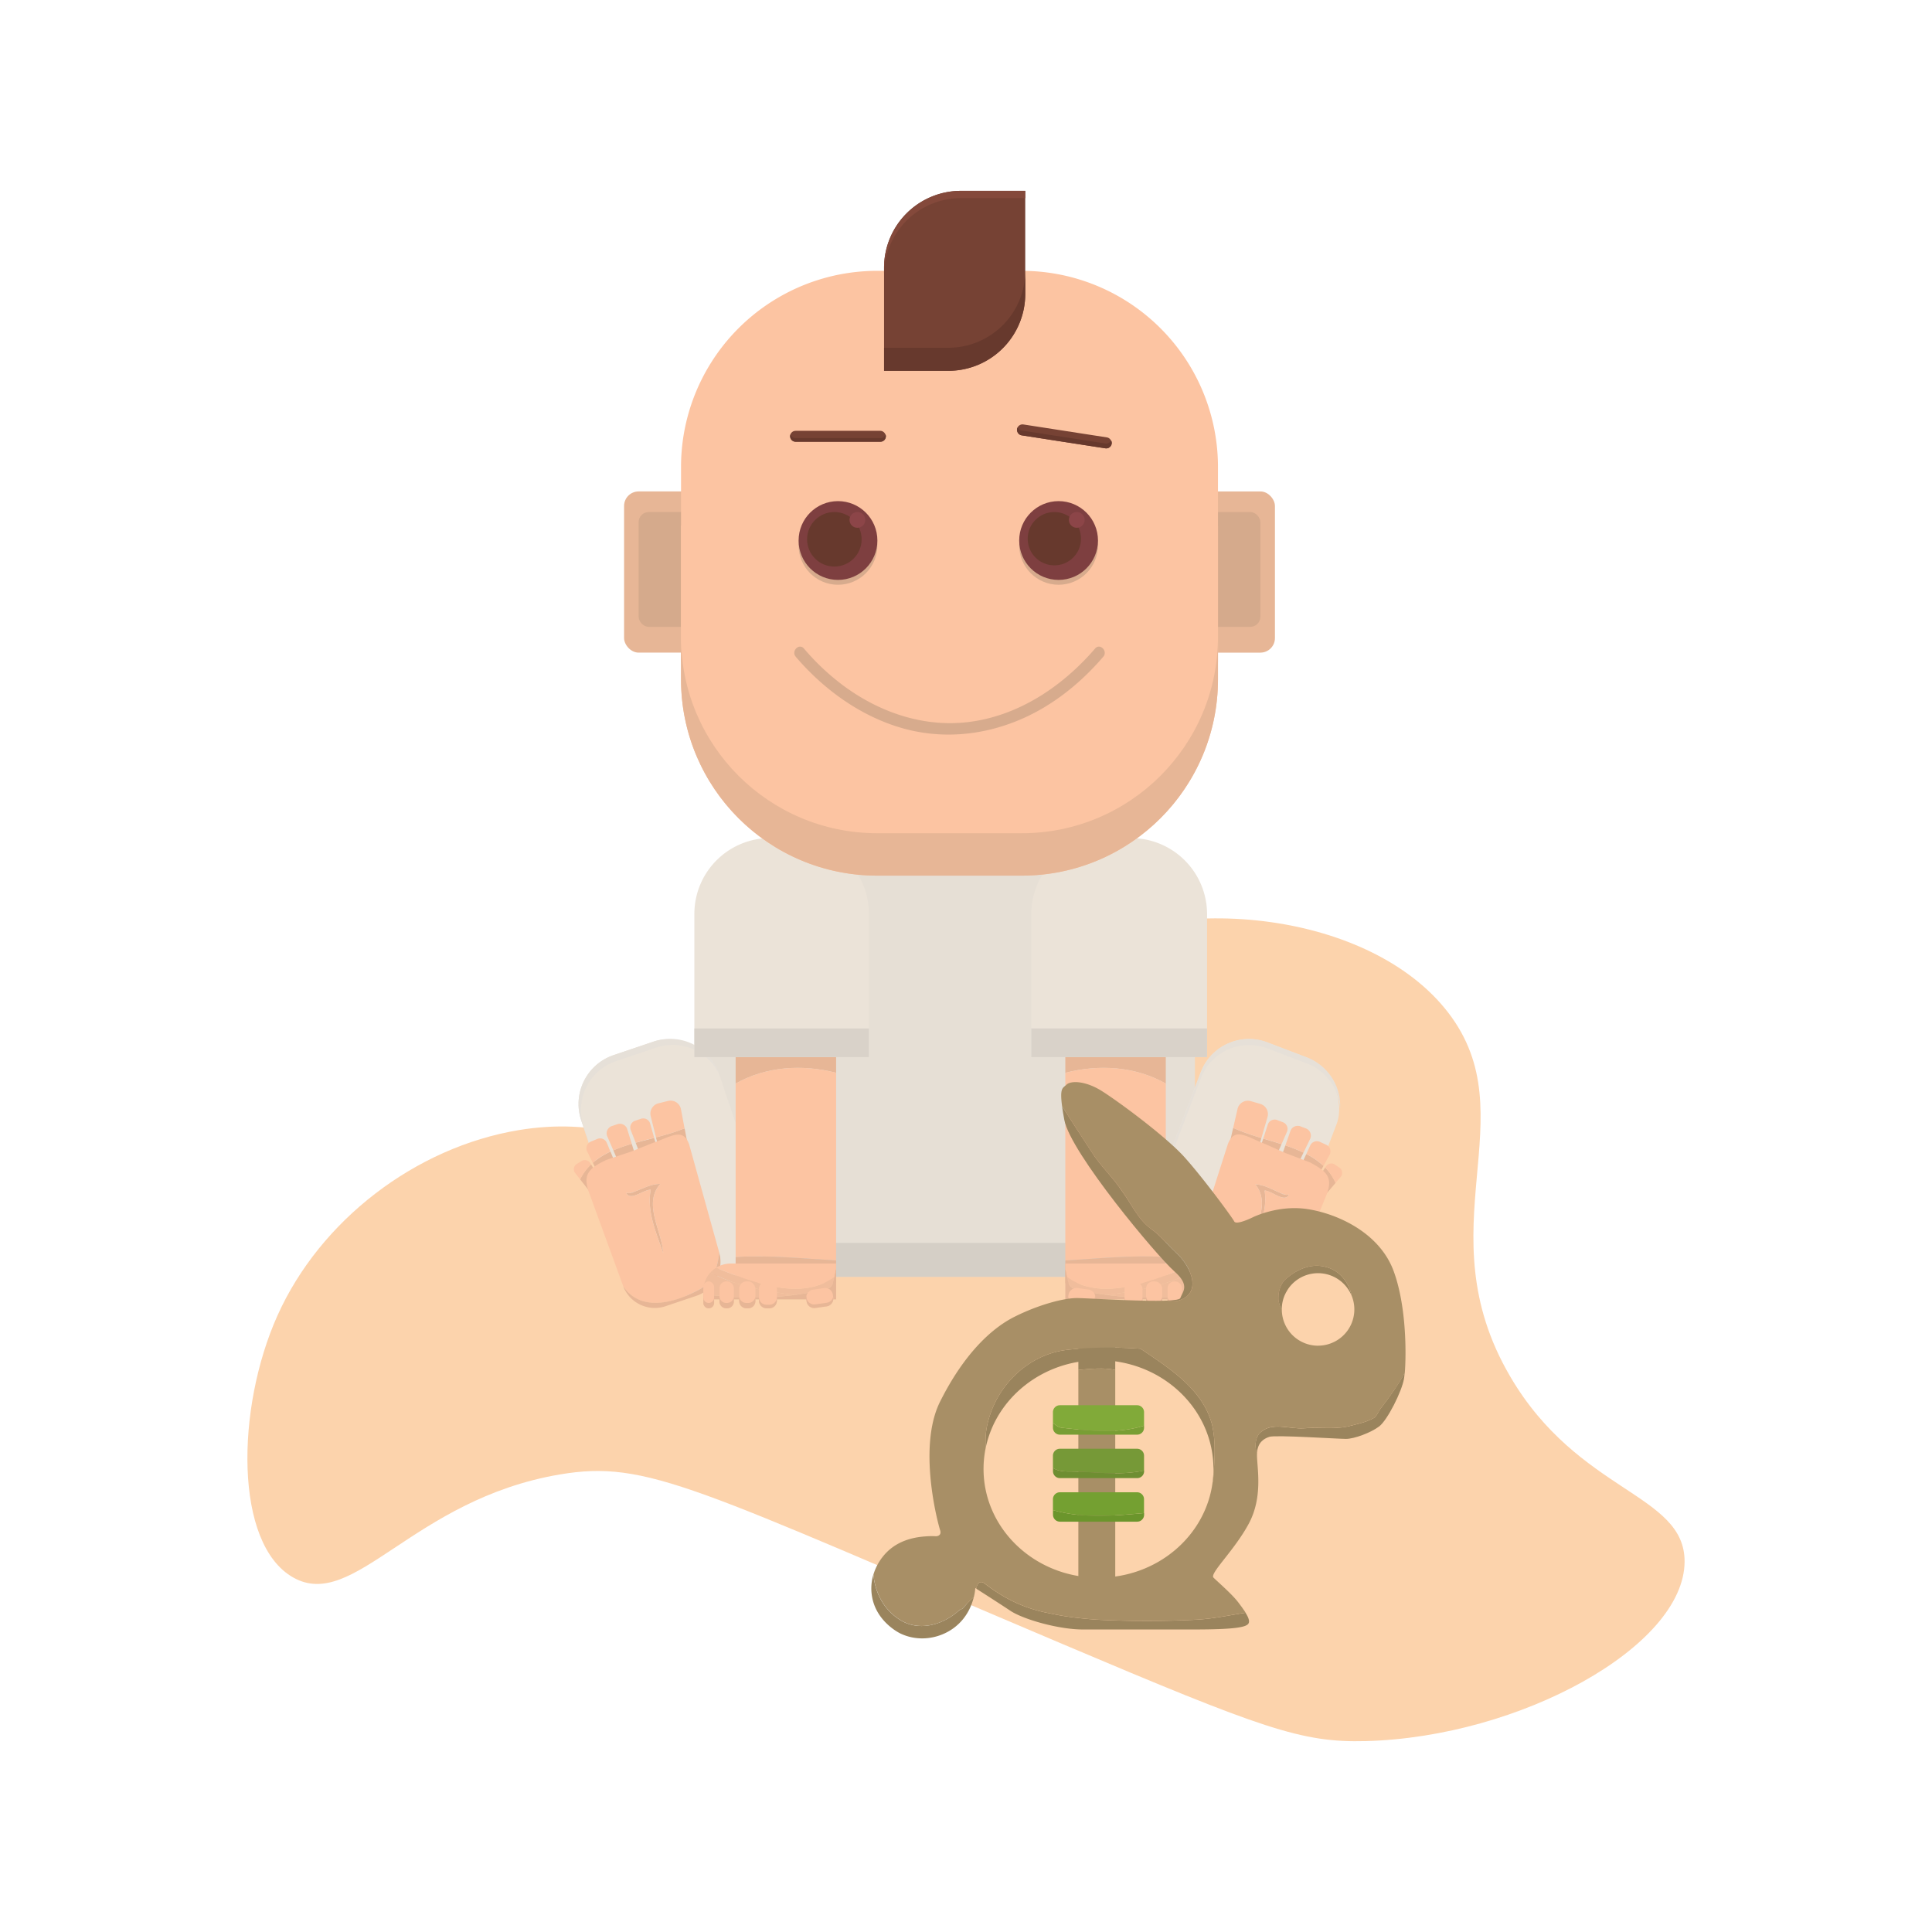 <svg id="Capa_1" data-name="Capa 1" xmlns="http://www.w3.org/2000/svg" viewBox="0 0 2000 2000"><defs><style>.cls-1{fill:#fcd3ac;}.cls-2{fill:#e7b696;}.cls-3{fill:#d5aa8c;}.cls-4{fill:#e6dfd5;}.cls-5{fill:#d5cfc6;}.cls-6{fill:#ebe3d8;}.cls-7{fill:#e6e0d8;}.cls-8{fill:#fcc4a2;}.cls-9{fill:#f0bd9c;}.cls-10{fill:#d9d2c9;}.cls-11{fill:#d7ab8d;}.cls-12{fill:#7e3f40;}.cls-13{fill:#67392d;}.cls-14{fill:#8c4548;}.cls-15{fill:#764234;}.cls-16{fill:#84493b;}.cls-17{fill:#9a845d;}.cls-18{fill:#a88f66;}.cls-19{fill:#789e34;}.cls-20{fill:#81aa39;}.cls-21{fill:#769937;}.cls-22{fill:#6e8e32;}.cls-23{fill:#6b952c;}.cls-24{fill:#74a031;}</style></defs><path class="cls-1" d="M287.2,1361.91c44.31-98.84,143.08-174.3,249.68-192,158.91-26.33,221.31,94.64,340,54,115.1-39.44,90.31-164.75,218.32-234.62,125.34-68.42,324.75-44.16,404,59,82.75,107.68-25.39,223.44,64,376.4,70.79,121.15,181,121.17,180.68,192-.47,87.72-170.26,181.48-330,185.69-66.41,1.75-106.52-12.62-313.67-100.37-381.78-161.72-430-191-520.7-175.66-152.67,25.86-213,142.2-276,106.65C242.35,1598.42,244.21,1457.82,287.2,1361.91Z"/><rect class="cls-2" x="646.04" y="508.72" width="94.1" height="166.87" rx="15.06"/><rect class="cls-3" x="661.1" y="530.05" width="63.99" height="118.84" rx="10.48"/><rect class="cls-2" x="1225.7" y="508.72" width="94.1" height="166.87" rx="15.06" transform="translate(2545.51 1184.32) rotate(180)"/><rect class="cls-3" x="1240.76" y="530.05" width="63.99" height="118.84" rx="10.48" transform="translate(2545.51 1178.95) rotate(180)"/><rect class="cls-4" x="728.85" y="860.04" width="508.15" height="461.72" rx="107.18"/><path class="cls-5" d="M1129.82,1286.63H836a107.18,107.18,0,0,1-107.18-107.18v35.13A107.18,107.18,0,0,0,836,1321.76h293.79A107.18,107.18,0,0,0,1237,1214.58v-35.13A107.18,107.18,0,0,1,1129.82,1286.63Z"/><rect class="cls-6" x="622.43" y="1078.38" width="150.56" height="260.97" rx="53.43" transform="translate(-350.11 286.78) rotate(-18.66)"/><path class="cls-7" d="M604.24,1166.22a53.43,53.43,0,0,1,33.53-67.72l41.4-14a53.43,53.43,0,0,1,65.38,27.77l-.17-.51a53.43,53.43,0,0,0-67.72-33.53l-41.4,14A53.43,53.43,0,0,0,601.73,1160L651,1306a53.12,53.12,0,0,0,2.34,5.77Z"/><path class="cls-2" d="M679.05,1177.41l3,11.82a11,11,0,0,0,13.35,8l9.86-2.46c5.9-1.47,7.76-5.87,6.29-11.77l-2.78-14.68a8.42,8.42,0,0,0-2,.42C698.24,1172.23,688.79,1174.88,679.05,1177.41Z"/><path class="cls-8" d="M691.47,1139.7l-9.85,2.45a11,11,0,0,0-8,13.36l5.46,21.9c9.74-2.53,19.19-5.18,27.63-8.65a8.42,8.42,0,0,1,2-.42l-3.89-20.62A11,11,0,0,0,691.47,1139.7Z"/><path class="cls-2" d="M661.54,1192c1.31,3.88,4.51,6.59,8.39,5.28l6.06-2c3.88-1.32,5.09-4.19,3.78-8.08l-2.61-9.21c-6.35,1.64-12.8,3.26-19.16,5Z"/><path class="cls-8" d="M663.49,1158.18l-6,2a7.41,7.41,0,0,0-4.66,9.4l5.22,13.31c6.36-1.78,12.81-3.4,19.16-5l-4.26-15.06A7.42,7.42,0,0,0,663.49,1158.18Z"/><path class="cls-2" d="M634.91,1190.81l4.85,11.14c1.42,4.2,3.58,6.91,7.78,5.49l5.65-1.91c4.21-1.42,6.22-4.21,4.8-8.41l-4-13A169.47,169.47,0,0,0,634.91,1190.81Z"/><path class="cls-8" d="M639.09,1163.77l-5.66,1.91a8,8,0,0,0-5,10.18l6.51,15a169.47,169.47,0,0,1,19.07-6.72l-4.71-15.28A8,8,0,0,0,639.09,1163.77Z"/><path class="cls-2" d="M618.38,1213.15c1.58,3.85,4.21,5.86,8.06,4.27l6.63-2.73a7.55,7.55,0,0,0,4.11-9.86L632,1192.14a76.42,76.42,0,0,0-18.26,11.6Z"/><path class="cls-8" d="M618.38,1179l-6.62,2.73a7.54,7.54,0,0,0-4.11,9.85l6,12.13a76.42,76.42,0,0,1,18.26-11.6l-3.71-9A7.55,7.55,0,0,0,618.38,1179Z"/><path class="cls-2" d="M600.57,1220.9l8,10.14c1.88,3.09,3.56,5.19,6.65,3.31l4.82-2.93a6.56,6.56,0,0,0,2.19-9l-10.33-17A53.52,53.52,0,0,0,600.57,1220.9Z"/><path class="cls-8" d="M602,1201.89l-4.81,2.93a6.54,6.54,0,0,0-2.19,9l5.55,7.07a53.52,53.52,0,0,1,11.29-15.48l-.82-1.34A6.55,6.55,0,0,0,602,1201.89Z"/><path class="cls-2" d="M657,1233.49a50.73,50.73,0,0,1-5.44,1.61A9.31,9.31,0,0,0,657,1233.49Z"/><path class="cls-2" d="M657,1233.49a9.31,9.31,0,0,1-5.44,1.61l-.55.14.55-.14a21.9,21.9,0,0,1-3.33-.25c4.4,9.11,17.44-3.24,25.38-3.27-4.28,22.63,5.73,44.41,12.95,65.81-1.28-23.41-21.23-51.1-3.06-71.8C673.78,1225.62,665.67,1230.41,657,1233.49Z"/><path class="cls-8" d="M711.59,1180.62c-6.8-12.19-19.18-3.07-35.94,2.59l-22,8.77-26.15,8.83c-17,8.35-24.18,14-18.32,32l.2.62,35.29,96.67c.16.47.34.93.51,1.39,18.06,27.06,52.8,17.37,78.08,3.85,15.64-8,19.44-22.9,21.32-38.66-.14-.5-.29-1-.45-1.49L713.49,1185A25.54,25.54,0,0,0,711.59,1180.62Zm-25,116.77c-7.22-21.4-17.23-43.18-12.95-65.81-7.94,0-21,12.38-25.38,3.27a21.9,21.9,0,0,0,3.33.25,50.73,50.73,0,0,0,5.44-1.61,21.21,21.21,0,0,0,3.12-2.65,21.21,21.21,0,0,1-3.12,2.65c8.68-3.08,16.79-7.87,26.5-7.9C665.32,1246.29,685.27,1274,686.55,1297.39Z"/><path class="cls-2" d="M723.21,1335.33c-25.28,13.52-60,23.21-78.08-3.85a35,35,0,0,0,44,20.65l32.1-10.84c18-6.06,28.48-26.52,23.28-44.62C742.65,1312.43,738.85,1327.29,723.21,1335.33Z"/><rect class="cls-6" x="1210.65" y="1078.29" width="150.56" height="260.97" rx="53.43" transform="translate(2056.21 2796.67) rotate(-159.11)"/><path class="cls-7" d="M1188.12,1260.19l55-144a53.44,53.44,0,0,1,69-30.86l40.82,15.58a53.45,53.45,0,0,1,34.29,46.91,53.46,53.46,0,0,0-34.29-53.18l-40.82-15.58a53.43,53.43,0,0,0-69,30.86l-55,144a53.3,53.3,0,0,0-3.43,22.07A53.78,53.78,0,0,1,1188.12,1260.19Z"/><path class="cls-2" d="M1305.8,1178.07l-3.4,11.7a11,11,0,0,1-13.66,7.49l-9.75-2.84c-5.84-1.7-7.53-6.17-5.83-12l3.35-14.56a8.9,8.9,0,0,1,2,.5C1286.83,1172.15,1296.17,1175.16,1305.8,1178.07Z"/><path class="cls-8" d="M1294.86,1139.9l9.75,2.84a11,11,0,0,1,7.5,13.66l-6.31,21.67c-9.63-2.91-19-5.92-27.27-9.72a8.9,8.9,0,0,0-2-.5l4.7-20.45A11,11,0,0,1,1294.86,1139.9Z"/><path class="cls-2" d="M1322.74,1193.28c-1.47,3.83-4.77,6.41-8.6,5l-6-2.28c-3.83-1.46-4.93-4.38-3.46-8.21l3-9.1c6.28,1.88,12.67,3.75,18.95,5.78Z"/><path class="cls-8" d="M1322.1,1159.46l6,2.28a7.42,7.42,0,0,1,4.29,9.58l-5.74,13.1c-6.28-2-12.67-3.9-18.95-5.78l4.85-14.89A7.42,7.42,0,0,1,1322.1,1159.46Z"/><path class="cls-2" d="M1349.39,1193.19l-5.28,10.94c-1.58,4.14-3.85,6.76-8,5.18l-5.57-2.13c-4.15-1.58-6-4.45-4.47-8.59l4.52-12.86A167,167,0,0,1,1349.39,1193.19Z"/><path class="cls-8" d="M1346.27,1166l5.57,2.13a8,8,0,0,1,4.64,10.36l-7.09,14.7a167,167,0,0,0-18.79-7.46l5.3-15.09A8,8,0,0,1,1346.27,1166Z"/><path class="cls-2" d="M1365,1216.14c-1.74,3.8-4.44,5.7-8.23,4l-6.51-3a7.54,7.54,0,0,1-3.72-10l5.71-12.48a76.3,76.3,0,0,1,17.8,12.3Z"/><path class="cls-8" d="M1366.36,1182.05l6.52,3a7.55,7.55,0,0,1,3.72,10l-6.51,11.88a76.3,76.3,0,0,0-17.8-12.3l4.06-8.86A7.55,7.55,0,0,1,1366.36,1182.05Z"/><path class="cls-2" d="M1382.53,1224.59l-8.35,9.82c-2,3-3.76,5-6.78,3l-4.69-3.12a6.56,6.56,0,0,1-1.84-9.1l11-16.56A53.42,53.42,0,0,1,1382.53,1224.59Z"/><path class="cls-8" d="M1381.82,1205.53l4.69,3.12a6.56,6.56,0,0,1,1.85,9.09l-5.83,6.85a53.42,53.42,0,0,0-10.68-15.91l.87-1.31A6.57,6.57,0,0,1,1381.82,1205.53Z"/><path class="cls-2" d="M1325.66,1235a50.84,50.84,0,0,0,5.38,1.83A9.27,9.27,0,0,1,1325.66,1235Z"/><path class="cls-2" d="M1325.66,1235a9.27,9.27,0,0,0,5.38,1.83l.54.16-.54-.16a24.63,24.63,0,0,0,3.33-.12c-4.75,8.93-17.3-3.92-25.23-4.26,3.39,22.78-7.45,44.16-15.51,65.26,2.19-23.34,23.21-50.24,5.86-71.63C1309.19,1226.45,1317.11,1231.55,1325.66,1235Z"/><path class="cls-8" d="M1271.1,1184.31l-34.86,108.91c-.19.48-.36,1-.52,1.47,1.27,15.82,4.48,30.82,19.81,39.46,24.73,14.49,59.07,25.53,78.16-.8.19-.46.39-.91.56-1.37l39-95.23c.08-.21.15-.4.22-.61,6.56-17.72-.42-23.67-17.06-32.68l-25.79-9.84L1309,1184c-16.53-6.31-28.55-15.91-35.82-4A25.8,25.8,0,0,0,1271.1,1184.31Zm28.39,41.73c9.7.41,17.62,5.51,26.17,8.92a20.34,20.34,0,0,1-3-2.77,20.34,20.34,0,0,0,3,2.77,50.84,50.84,0,0,0,5.38,1.83,24.63,24.63,0,0,0,3.33-.12c-4.75,8.93-17.3-3.92-25.23-4.26,3.39,22.78-7.45,44.16-15.51,65.26C1295.82,1274.33,1316.84,1247.43,1299.49,1226Z"/><path class="cls-2" d="M1255.53,1334.15c24.73,14.49,59.07,25.53,78.16-.8a35,35,0,0,1-44.79,18.92l-31.65-12.08c-17.71-6.77-27.43-27.61-21.53-45.5C1237,1310.51,1240.2,1325.51,1255.53,1334.15Z"/><path class="cls-2" d="M865.54,1110.55v-49.63h-104v60.77C793.2,1103.86,830.48,1101.57,865.54,1110.55Z"/><path class="cls-8" d="M865.54,1304.83V1110.55c-35.06-9-72.34-6.69-104,11.14V1301.2C796.2,1299.23,830.87,1302.79,865.54,1304.83Z"/><path class="cls-2" d="M761.53,1301.2v27.18h104v-23.55C830.87,1302.79,796.2,1299.23,761.53,1301.2Z"/><path class="cls-9" d="M728.1,1336.24v3.51c31,3.92,62.92,4.86,94.38.73-29.73-3.58-60.44-9.2-87.06-23.18A28.14,28.14,0,0,0,728.1,1336.24Z"/><path class="cls-9" d="M741.21,1312.43a28.46,28.46,0,0,0-5.79,4.87c26.62,14,57.33,19.6,87.06,23.18a276.51,276.51,0,0,0,33.78-6.53c5.11-.73,6.49-6.06,7.63-12.14C829,1347.43,779.51,1327.45,741.21,1312.43Z"/><path class="cls-8" d="M865.54,1308H756.4a28.06,28.06,0,0,0-15.19,4.48c38.3,15,87.83,35,122.68,9.38.5-2.64,1-5.42,1.65-8Z"/><path class="cls-2" d="M856.26,1334c-42.11,11-86,11.13-128.16,5.8v5.34H865.54v-31.31C863.24,1322.41,863.59,1332.9,856.26,1334Z"/><rect class="cls-8" x="728.1" y="1326.52" width="11.14" height="27.86" rx="5.57"/><rect class="cls-8" x="744.82" y="1326.52" width="14.86" height="27.86" rx="6.95"/><rect class="cls-8" x="765.25" y="1326.52" width="16.72" height="27.86" rx="7.37"/><rect class="cls-8" x="785.68" y="1326.52" width="18.57" height="27.86" rx="7.77"/><rect class="cls-8" x="839" y="1329.75" width="19.15" height="27.86" rx="7.92" transform="translate(2059.51 314.51) rotate(81.91)"/><path class="cls-2" d="M862.47,1342.44a7.91,7.91,0,0,1-6.6,6.16l-11.9,1.69a7.93,7.93,0,0,1-9-6.72l-.34-2.36a7.65,7.65,0,0,0-.13,2.79l.47,3.28a7.94,7.94,0,0,0,9,6.73l11.9-1.69a8,8,0,0,0,6.73-9Z"/><path class="cls-2" d="M796.48,1350.67h-3a7.79,7.79,0,0,1-7.77-7.77v3.71a7.79,7.79,0,0,0,7.77,7.77h3a7.8,7.8,0,0,0,7.77-7.77v-3.71A7.8,7.8,0,0,1,796.48,1350.67Z"/><path class="cls-2" d="M733.67,1348.81a5.59,5.59,0,0,1-5.57-5.57v5.57a5.57,5.57,0,0,0,11.14,0v-5.57A5.58,5.58,0,0,1,733.67,1348.81Z"/><path class="cls-2" d="M752.72,1348.81h-1a7,7,0,0,1-6.95-7v5.57a7,7,0,0,0,6.95,7h1a7,7,0,0,0,6.95-7v-5.57A7,7,0,0,1,752.72,1348.81Z"/><path class="cls-2" d="M774.59,1348.81h-2a7.39,7.39,0,0,1-7.37-7.37V1347a7.39,7.39,0,0,0,7.37,7.37h2A7.4,7.4,0,0,0,782,1347v-5.57A7.4,7.4,0,0,1,774.59,1348.81Z"/><path class="cls-6" d="M797.31,867.56H821a78.49,78.49,0,0,1,78.49,78.49v148.3a0,0,0,0,1,0,0H718.81a0,0,0,0,1,0,0V946.06A78.49,78.49,0,0,1,797.31,867.56Z"/><rect class="cls-10" x="718.81" y="1064.64" width="180.67" height="29.72"/><path class="cls-2" d="M1102.82,1110.55v-49.63h104v60.77C1175.16,1103.86,1137.88,1101.57,1102.82,1110.55Z"/><path class="cls-8" d="M1102.82,1304.83V1110.55c35.06-9,72.34-6.69,104,11.14V1301.2C1172.16,1299.23,1137.48,1302.79,1102.82,1304.83Z"/><path class="cls-2" d="M1206.83,1301.2v27.18h-104v-23.55C1137.48,1302.79,1172.16,1299.23,1206.83,1301.2Z"/><path class="cls-9" d="M1240.26,1336.24v3.51c-31,3.92-62.92,4.86-94.39.73,29.73-3.58,60.45-9.2,87.07-23.18A28.19,28.19,0,0,1,1240.26,1336.24Z"/><path class="cls-9" d="M1227.15,1312.43a28.73,28.73,0,0,1,5.79,4.87c-26.62,14-57.34,19.6-87.07,23.18a276,276,0,0,1-33.77-6.53c-5.11-.73-6.49-6.06-7.64-12.14C1139.32,1347.43,1188.85,1327.45,1227.15,1312.43Z"/><path class="cls-8" d="M1102.82,1308H1212a28.08,28.08,0,0,1,15.19,4.48c-38.3,15-87.83,35-122.69,9.38-.49-2.64-1-5.42-1.64-8Z"/><path class="cls-2" d="M1112.1,1334c42.1,11,86,11.13,128.16,5.8v5.34H1102.82v-31.31C1105.12,1322.41,1104.77,1332.9,1112.1,1334Z"/><rect class="cls-8" x="1229.11" y="1326.52" width="11.14" height="27.86" rx="5.57" transform="translate(2469.37 2680.9) rotate(-180)"/><rect class="cls-8" x="1208.68" y="1326.52" width="14.86" height="27.86" rx="6.95" transform="translate(2432.22 2680.9) rotate(180)"/><rect class="cls-8" x="1186.39" y="1326.52" width="16.72" height="27.86" rx="7.37" transform="translate(2389.51 2680.9) rotate(180)"/><rect class="cls-8" x="1164.11" y="1326.52" width="18.57" height="27.86" rx="7.77" transform="translate(2346.79 2680.9) rotate(180)"/><rect class="cls-8" x="1110.21" y="1329.75" width="19.15" height="27.86" rx="7.92" transform="translate(2607.64 424.07) rotate(98.09)"/><path class="cls-2" d="M1105.89,1342.44a7.91,7.91,0,0,0,6.6,6.16l11.9,1.69a7.93,7.93,0,0,0,8.95-6.72l.34-2.36a8.11,8.11,0,0,1,.13,2.79l-.47,3.28a7.94,7.94,0,0,1-8.95,6.73l-11.9-1.69a8,8,0,0,1-6.73-9Z"/><path class="cls-2" d="M1171.88,1350.67h3a7.8,7.8,0,0,0,7.77-7.77v3.71a7.8,7.8,0,0,1-7.77,7.77h-3a7.79,7.79,0,0,1-7.77-7.77v-3.71A7.79,7.79,0,0,0,1171.88,1350.67Z"/><path class="cls-2" d="M1234.69,1348.81a5.59,5.59,0,0,0,5.57-5.57v5.57a5.58,5.58,0,0,1-11.15,0v-5.57A5.59,5.59,0,0,0,1234.69,1348.81Z"/><path class="cls-2" d="M1215.63,1348.81h1a7,7,0,0,0,7-7v5.57a7,7,0,0,1-7,7h-1a7,7,0,0,1-7-7v-5.57A7,7,0,0,0,1215.63,1348.81Z"/><path class="cls-2" d="M1193.77,1348.81h2a7.4,7.4,0,0,0,7.37-7.37V1347a7.4,7.4,0,0,1-7.37,7.37h-2a7.4,7.4,0,0,1-7.38-7.37v-5.57A7.4,7.4,0,0,0,1193.77,1348.81Z"/><path class="cls-6" d="M1067.62,867.56h181.93a0,0,0,0,1,0,0v148a78.77,78.77,0,0,1-78.77,78.77h-24.4a78.77,78.77,0,0,1-78.77-78.77v-148A0,0,0,0,1,1067.62,867.56Z" transform="translate(2317.16 1961.92) rotate(180)"/><rect class="cls-10" x="1067.62" y="1064.64" width="181.93" height="29.72" transform="translate(2317.16 2158.99) rotate(180)"/><path class="cls-8" d="M908.09,280.37h149.68a203.07,203.07,0,0,1,203.07,203.07V685.63a0,0,0,0,1,0,0H705a0,0,0,0,1,0,0V483.45A203.07,203.07,0,0,1,908.09,280.37Z"/><path class="cls-8" d="M908.09,543.86h149.68a203.07,203.07,0,0,1,203.07,203.07V906.46a0,0,0,0,1,0,0H705a0,0,0,0,1,0,0V746.93A203.07,203.07,0,0,1,908.09,543.86Z" transform="translate(1965.85 1450.31) rotate(180)"/><path class="cls-2" d="M1057.76,862.55H908.09C795.93,862.55,705,771.63,705,659.47v43.91c0,112.16,90.92,203.08,203.08,203.08h149.67c112.16,0,203.08-90.92,203.08-203.08V659.47C1260.84,771.63,1169.92,862.55,1057.76,862.55Z"/><circle class="cls-11" cx="867.49" cy="564.56" r="40.78"/><circle class="cls-11" cx="1095.85" cy="564.56" r="40.78"/><circle class="cls-12" cx="867.49" cy="559.54" r="40.78"/><circle class="cls-12" cx="1095.85" cy="559.54" r="40.78"/><circle class="cls-13" cx="1091.45" cy="557.66" r="27.6"/><circle class="cls-14" cx="1114.67" cy="538.21" r="8.16"/><path class="cls-11" d="M823.73,679.84c28.13,32.93,64.82,59.93,106.46,72.8,42,13,86.1,9.33,126.28-7.89,33.34-14.29,62.13-37.51,85.65-64.91,5-5.83-3.44-14.36-8.49-8.49-33.78,39.35-79.71,70.12-132,76.2C955.28,752.93,910,737.16,873,709.72a248.51,248.51,0,0,1-40.76-38.37c-5-5.88-13.47,2.65-8.48,8.49Z"/><rect class="cls-15" x="817.93" y="445.99" width="99.12" height="11.29" rx="5.65"/><path class="cls-13" d="M911.41,453.52H823.58a5.63,5.63,0,0,1-5.3-3.77,5.58,5.58,0,0,0,5.3,7.53h87.83a5.61,5.61,0,0,0,5.3-7.53A5.64,5.64,0,0,1,911.41,453.52Z"/><rect class="cls-15" x="1052.26" y="446.06" width="99.12" height="11.4" rx="5.7" transform="translate(82.2 -163.44) rotate(8.81)"/><path class="cls-13" d="M1144.29,459.09l-86.69-13.44a5.66,5.66,0,0,1-4.22-3.1,5.52,5.52,0,0,0-.54,1.62,5.7,5.7,0,0,0,4.76,6.5l86.69,13.44a5.69,5.69,0,0,0,6-8.16A5.67,5.67,0,0,1,1144.29,459.09Z"/><circle class="cls-13" cx="863.73" cy="558.28" r="28.23"/><circle class="cls-14" cx="887.57" cy="538.21" r="8.16"/><path class="cls-15" d="M994.77,197.56h66.57a0,0,0,0,1,0,0V304.29a79.6,79.6,0,0,1-79.6,79.6H915.17a0,0,0,0,1,0,0V277.16A79.6,79.6,0,0,1,994.77,197.56Z"/><path class="cls-16" d="M994.77,197.56a79.6,79.6,0,0,0-79.6,79.6v7.53a79.6,79.6,0,0,1,79.6-79.6h66.57v-7.53Z"/><path class="cls-13" d="M981.74,360H915.17v23.84h66.57a79.59,79.59,0,0,0,79.6-79.59V280.45A79.59,79.59,0,0,1,981.74,360Z"/><path class="cls-17" d="M1154.5,1418.19v-26.75h-38.19v26.67C1128.7,1417.09,1142.3,1415.38,1154.5,1418.19Z"/><path class="cls-18" d="M1116.31,1418.11v231.71h38.19V1418.19C1142.3,1415.38,1128.7,1417.09,1116.31,1418.11Z"/><path class="cls-19" d="M1099,1478c-3.07-.44-6.13-2.48-9-5v5a7.19,7.19,0,0,0,7.17,7.16h80a7.18,7.18,0,0,0,7.16-7.16v-2.24a6.79,6.79,0,0,1-1.19.45C1155.69,1484.53,1127.05,1481,1099,1478Z"/><path class="cls-20" d="M1177.17,1454.69h-80a7.19,7.19,0,0,0-7.17,7.16V1473c2.83,2.47,5.89,4.51,9,5,28,3,56.68,6.56,84.13-1.79a6.79,6.79,0,0,0,1.19-.45v-13.88A7.18,7.18,0,0,0,1177.17,1454.69Z"/><path class="cls-21" d="M1177.17,1499.75h-80a7.19,7.19,0,0,0-7.17,7.16v12.63c4.84,3.38,11.47,3.78,17.31,3.78,25.46,0,50.93,4.69,77-1.07v-15.34A7.18,7.18,0,0,0,1177.17,1499.75Z"/><path class="cls-22" d="M1107.36,1523.32c-5.84,0-12.47-.4-17.31-3.78V1523a7.19,7.19,0,0,0,7.17,7.16h80a7.18,7.18,0,0,0,7.16-7.16v-.77C1158.29,1528,1132.82,1523.32,1107.36,1523.32Z"/><path class="cls-23" d="M1090.05,1563.22v4.85a7.19,7.19,0,0,0,7.17,7.16h80a7.18,7.18,0,0,0,7.16-7.16v-1.74C1152.92,1569.24,1120.39,1572.07,1090.05,1563.22Z"/><path class="cls-24" d="M1177.17,1544.8h-80a7.19,7.19,0,0,0-7.17,7.16v11.26c30.34,8.85,62.87,6,94.28,3.11V1552A7.18,7.18,0,0,0,1177.17,1544.8Z"/><path class="cls-17" d="M997.57,1664.14c-.6,1.19-3,1.79-4.78,3-17.3,15.52-43,22.68-63.25,8.36-15.69-10.8-23.72-27.63-25.42-45.55a49.61,49.61,0,0,0-1.75,20.43c3.41,27.71,28.26,39.91,30,40.74,18.93,8.89,40.6,5.18,55.75-6.43,12.56-9.63,17.75-22.48,19.91-31.26A76.47,76.47,0,0,0,997.57,1664.14Z"/><path class="cls-17" d="M1134.81,1676.67c-16.11-1.19-32.22-3-48.34-6.57-25.65-4.77-46.54-14.91-67.42-31-4.47-3.47-8.1.47-8.18,5.67,5.1,3.25,24.1,15.39,35.16,22.76,12.87,8.58,49.32,19.3,75,19.3h113.64c42.89,0,55.75-2.14,57.9-6.43,1.23-2.47-.37-6.35-3.18-10.84-16.61,2.52-33,6.12-50.21,7.13A1015.9,1015.9,0,0,1,1134.81,1676.67Z"/><path class="cls-17" d="M1180.75,1396.22c-25.65-1.79-50.72-1.79-76.37,1.19-40,4.77-73.4,37-82.35,77.57-1.88,8.14-1.95,16.1-1.68,24.08,10.64-51.85,58.89-91,116.81-91,65.73,0,119,50.4,119,112.58a107.4,107.4,0,0,1-.9,13.85,9.55,9.55,0,0,0,.67-3.42c1.19-18.5,3-37.59-1.19-56.09C1245.2,1438,1210.59,1416.5,1180.75,1396.22Z"/><path class="cls-17" d="M1429.58,1457.68c-3,3.58-4.18,9-8.35,10.74-7.76,4.18-17.31,6-26.26,8.35-14.92,3-29.83.6-44.75,1.79-15.52,1.2-33.42-7.16-46,4.78-4.47,4.47-6,13.89-3,21.06.72-11.09,6.76-15,12.79-17,6.43-2.14,70.76,2.14,79.34,2.14s25.73-6.43,34.3-12.86,23.59-36.45,25.73-49.32c.25-1.44.49-3.46.7-6C1447.18,1433.82,1438.94,1445.47,1429.58,1457.68Z"/><path class="cls-18" d="M1442.71,1315.86c-15-40.74-60-60-90-64.32s-55.75,8.57-55.75,8.57-17.16,8.58-19.3,4.29-32.16-45-51.46-66.47-68.62-57.89-85.77-68.61-32.16-10.73-36.45-6.44c-3.59,3.59-7.17,2.68-4.49,22.33,9.8,15.25,19.65,30.55,30,46.34,9.54,15.51,22.08,26.25,32.22,41.77,10.14,13.72,16.11,28.64,29.84,38.78,10.14,7.16,16.7,16.11,25.65,24.47,13.73,11.93,27.45,38.78,6.57,48.33-5.1,2.55-10.37,2.66-15.66,1.47-26.68,1.17-83.51-2.63-93.41-2.63-12.87,0-38.6,6.43-64.33,19.3s-53.6,40.74-77.19,87.91-2.14,126.51,0,132.94-4.29,6.43-4.29,6.43a73.13,73.13,0,0,0-8.58,0c-7.16.43-26.07,1.55-40.74,15a55.71,55.71,0,0,0-15.4,24.6c1.7,17.92,9.73,34.75,25.42,45.55,20.29,14.32,46,7.16,63.25-8.36,1.79-1.19,4.18-1.79,4.78-3a76.47,76.47,0,0,1,10.48-10.73,55.12,55.12,0,0,0,1.53-9.48l1.29.82c.08-5.2,3.71-9.14,8.18-5.67,20.88,16.11,41.77,26.25,67.42,31,16.12,3.59,32.23,5.38,48.34,6.57a1015.9,1015.9,0,0,0,104.42,0c17.23-1,33.6-4.61,50.21-7.13-2.08-3.31-4.81-7-7.54-10.6-6.44-8.58-21.44-21.44-25.73-25.73s21.44-27.88,36.45-55.75,8.58-57.9,8.58-70.76c0-.8,0-1.57.07-2.3-3-7.17-1.47-16.59,3-21.06,12.53-11.94,30.43-3.58,46-4.78,14.92-1.19,29.83,1.2,44.75-1.79,9-2.38,18.5-4.17,26.26-8.35,4.17-1.79,5.37-7.16,8.35-10.74,9.36-12.21,17.6-23.86,24.55-36.28C1455.84,1401.69,1456,1352,1442.71,1315.86Zm-186.77,215.21a9.55,9.55,0,0,1-.67,3.42c-7.22,55.63-57.34,98.72-118.11,98.72-65.72,0-119-50.4-119-112.57a107.53,107.53,0,0,1,2.19-21.58c-.27-8-.2-15.94,1.68-24.08,9-40.57,42.37-72.8,82.35-77.57,25.65-3,50.72-3,76.37-1.19,29.84,20.28,64.45,41.77,74,78.76C1258.92,1493.48,1257.13,1512.57,1255.94,1531.07Zm108.51-138a37.52,37.52,0,0,1-37.52-37.52v-.2c-6.1-8.73-3.84-24.35,4.19-31.31,10.74-9.55,25.66-16.71,41.18-12.54,14.39,3.49,24,15.92,27,30a37.53,37.53,0,0,1-34.81,51.53Z"/><path class="cls-17" d="M1223.72,1344.9c20.88-9.55,7.16-36.4-6.57-48.33-9-8.36-15.51-17.31-25.65-24.47-13.73-10.14-19.7-25.06-29.84-38.78-10.14-15.52-22.68-26.26-32.22-41.77-10.35-15.79-20.2-31.09-30-46.34.52,3.86,1.29,8.5,2.34,14.12,6.44,34.31,96.49,141.52,113.65,156.53s8.57,21.44,6.43,27.88c-.5,1.48-5.79,2.28-13.8,2.63C1213.35,1347.56,1218.62,1347.45,1223.72,1344.9Z"/><path class="cls-17" d="M1364.45,1318a37.52,37.52,0,0,1,34.81,23.51c-3-14.12-12.57-26.55-27-30-15.52-4.17-30.44,3-41.18,12.54-8,7-10.29,22.58-4.19,31.31A37.52,37.52,0,0,1,1364.45,1318Z"/></svg>